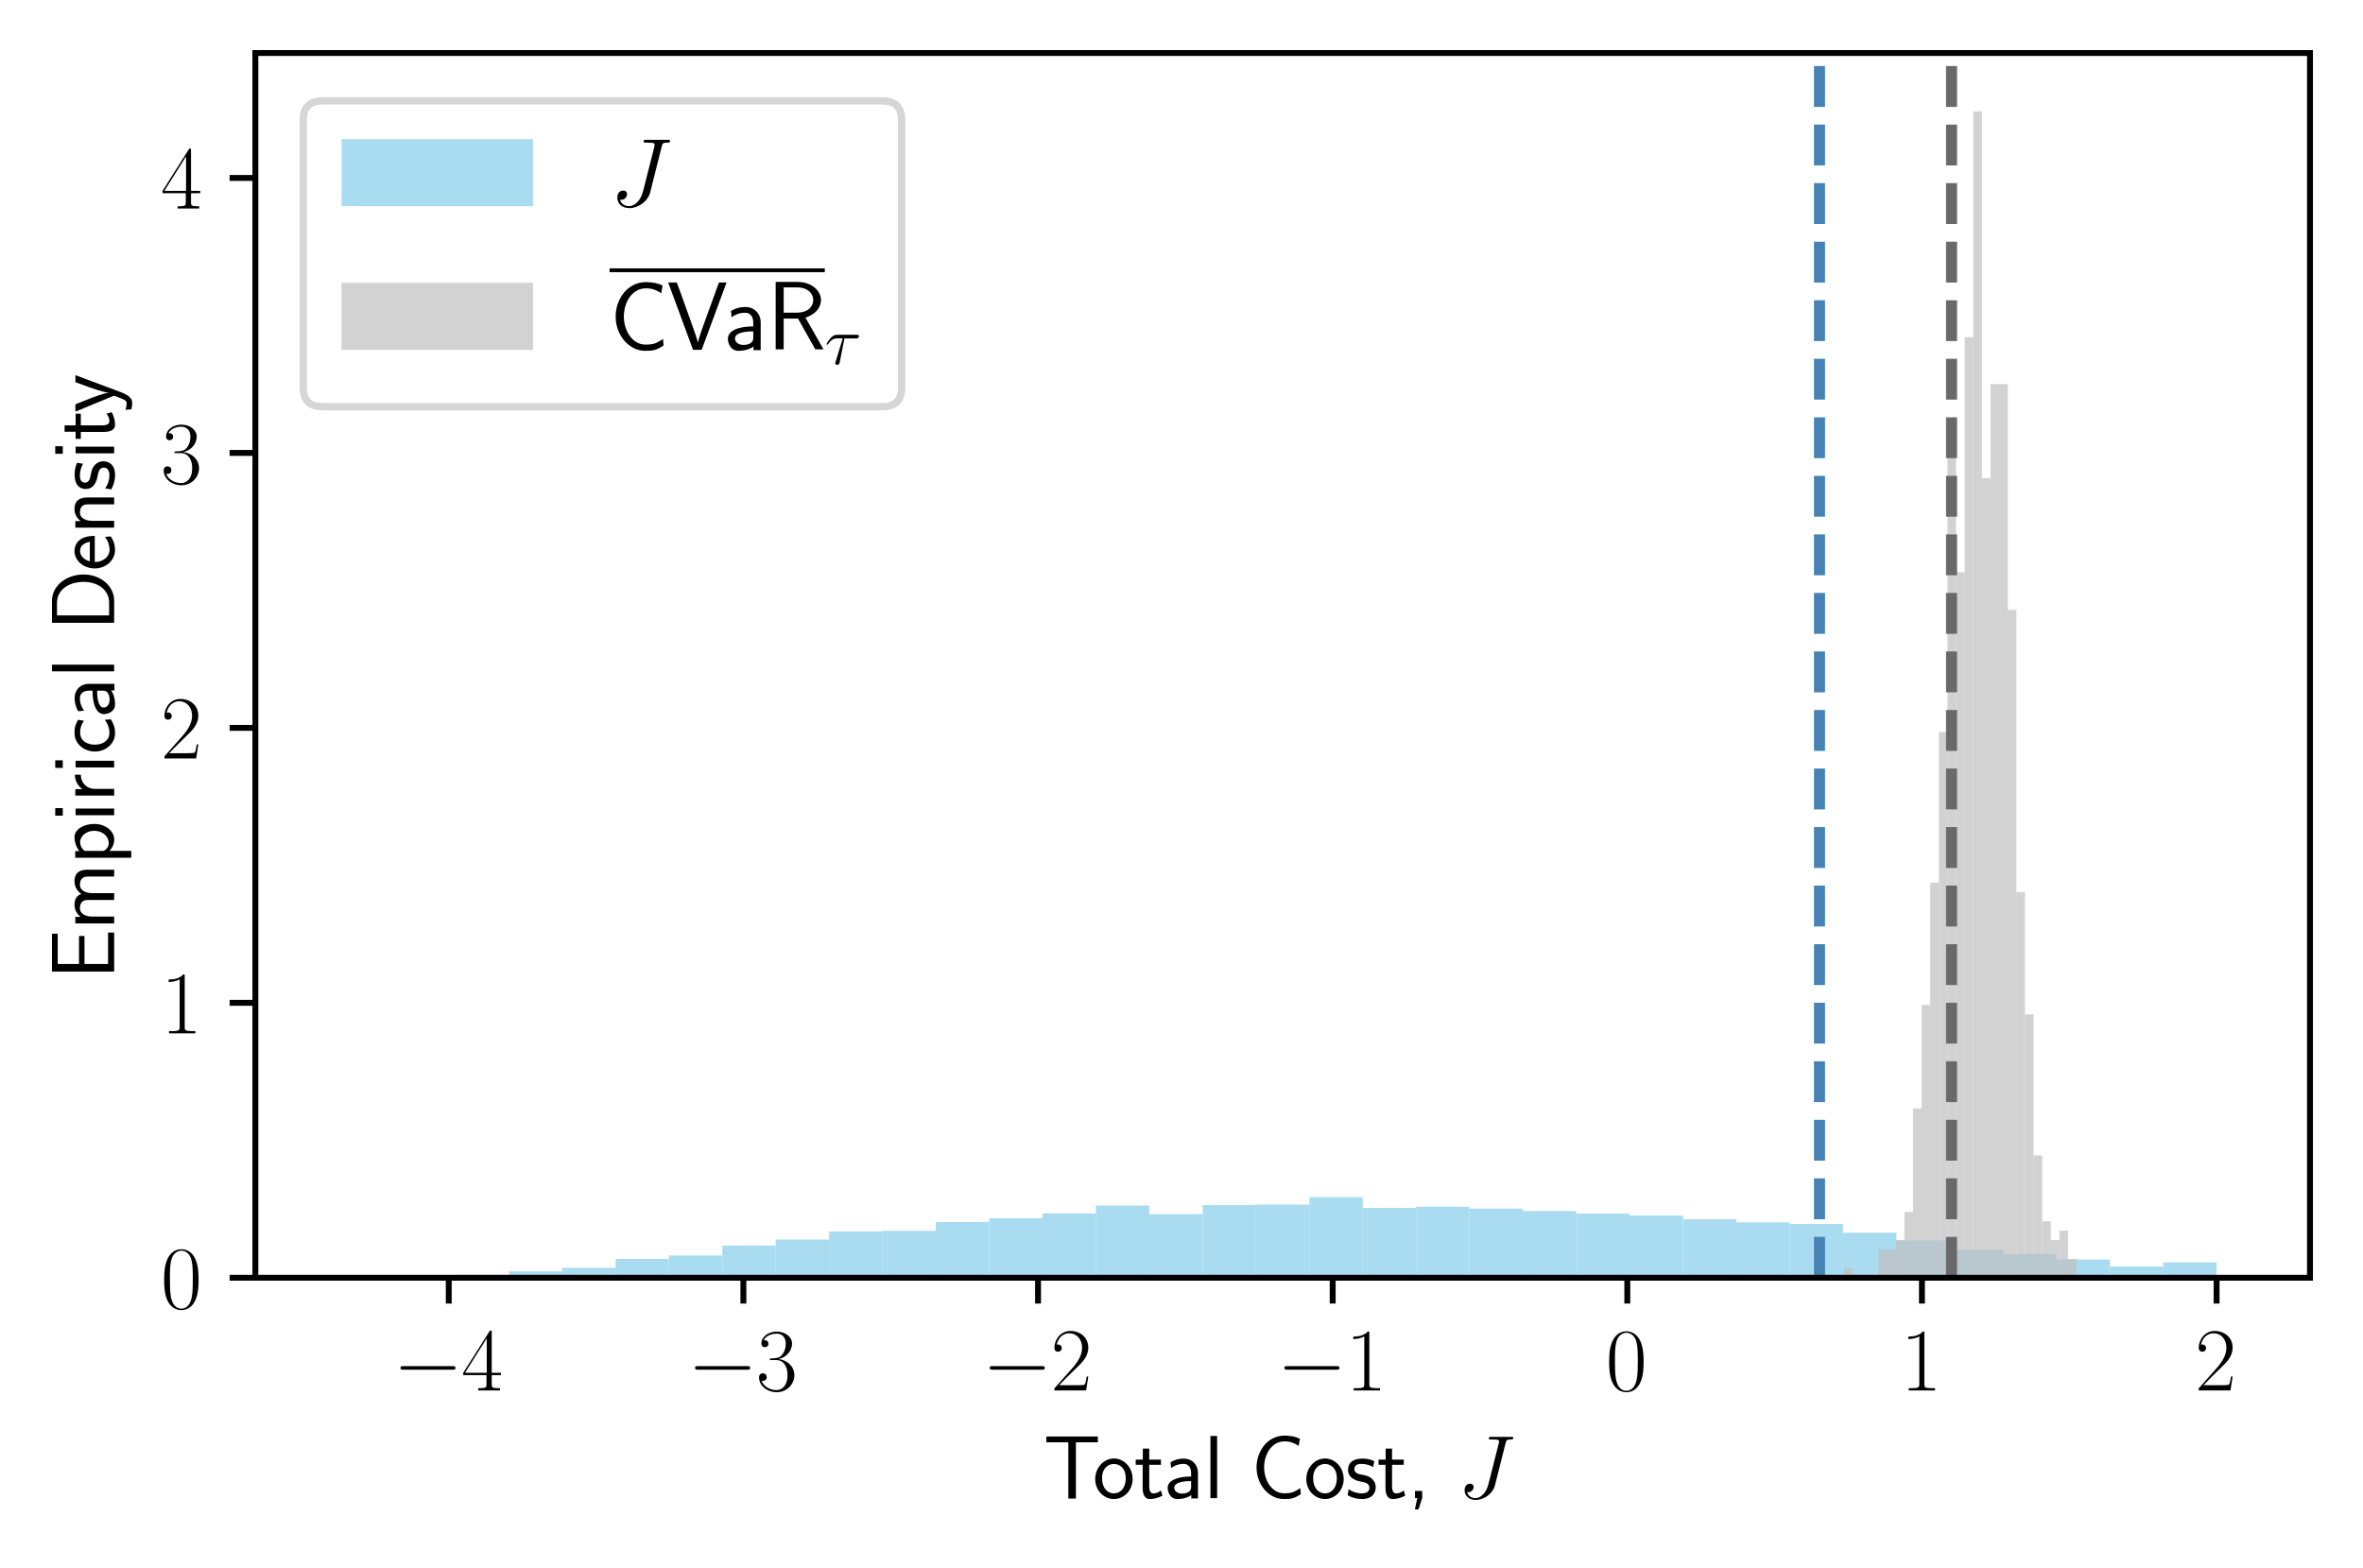 <?xml version="1.0" encoding="utf-8" standalone="no"?>
<!DOCTYPE svg PUBLIC "-//W3C//DTD SVG 1.1//EN"
  "http://www.w3.org/Graphics/SVG/1.1/DTD/svg11.dtd">
<svg xmlns:xlink="http://www.w3.org/1999/xlink" width="320.88pt" height="212.974pt" viewBox="0 0 320.88 212.974" xmlns="http://www.w3.org/2000/svg" version="1.1">
 <defs>
  <style type="text/css">*{stroke-linejoin: round; stroke-linecap: butt}</style>
 </defs>
 <g id="figure_1">
  <g id="patch_1">
   <path d="M 0 212.974 
L 320.88 212.974 
L 320.88 0 
L 0 0 
z
" style="fill: #ffffff"/>
  </g>
  <g id="axes_1">
   <g id="patch_2">
    <path d="M 34.68 173.52 
L 313.68 173.52 
L 313.68 7.2 
L 34.68 7.2 
z
" style="fill: #ffffff"/>
   </g>
   <g id="patch_3">
    <path d="M 47.362 173.52 
L 54.608 173.52 
L 54.608 173.396 
L 47.362 173.396 
z
" clip-path="url(#p671f3d8944)" style="fill: #87ceeb; opacity: 0.7"/>
   </g>
   <g id="patch_4">
    <path d="M 54.608 173.52 
L 61.855 173.52 
L 61.855 173.376 
L 54.608 173.376 
z
" clip-path="url(#p671f3d8944)" style="fill: #87ceeb; opacity: 0.7"/>
   </g>
   <g id="patch_5">
    <path d="M 61.855 173.52 
L 69.102 173.52 
L 69.102 173.128 
L 61.855 173.128 
z
" clip-path="url(#p671f3d8944)" style="fill: #87ceeb; opacity: 0.7"/>
   </g>
   <g id="patch_6">
    <path d="M 69.102 173.52 
L 76.349 173.52 
L 76.349 172.654 
L 69.102 172.654 
z
" clip-path="url(#p671f3d8944)" style="fill: #87ceeb; opacity: 0.7"/>
   </g>
   <g id="patch_7">
    <path d="M 76.349 173.52 
L 83.595 173.52 
L 83.595 172.159 
L 76.349 172.159 
z
" clip-path="url(#p671f3d8944)" style="fill: #87ceeb; opacity: 0.7"/>
   </g>
   <g id="patch_8">
    <path d="M 83.595 173.52 
L 90.842 173.52 
L 90.842 170.964 
L 83.595 170.964 
z
" clip-path="url(#p671f3d8944)" style="fill: #87ceeb; opacity: 0.7"/>
   </g>
   <g id="patch_9">
    <path d="M 90.842 173.52 
L 98.089 173.52 
L 98.089 170.49 
L 90.842 170.49 
z
" clip-path="url(#p671f3d8944)" style="fill: #87ceeb; opacity: 0.7"/>
   </g>
   <g id="patch_10">
    <path d="M 98.089 173.52 
L 105.336 173.52 
L 105.336 169.15 
L 98.089 169.15 
z
" clip-path="url(#p671f3d8944)" style="fill: #87ceeb; opacity: 0.7"/>
   </g>
   <g id="patch_11">
    <path d="M 105.336 173.52 
L 112.582 173.52 
L 112.582 168.325 
L 105.336 168.325 
z
" clip-path="url(#p671f3d8944)" style="fill: #87ceeb; opacity: 0.7"/>
   </g>
   <g id="patch_12">
    <path d="M 112.582 173.52 
L 119.829 173.52 
L 119.829 167.232 
L 112.582 167.232 
z
" clip-path="url(#p671f3d8944)" style="fill: #87ceeb; opacity: 0.7"/>
   </g>
   <g id="patch_13">
    <path d="M 119.829 173.52 
L 127.076 173.52 
L 127.076 167.15 
L 119.829 167.15 
z
" clip-path="url(#p671f3d8944)" style="fill: #87ceeb; opacity: 0.7"/>
   </g>
   <g id="patch_14">
    <path d="M 127.076 173.52 
L 134.323 173.52 
L 134.323 165.954 
L 127.076 165.954 
z
" clip-path="url(#p671f3d8944)" style="fill: #87ceeb; opacity: 0.7"/>
   </g>
   <g id="patch_15">
    <path d="M 134.323 173.52 
L 141.569 173.52 
L 141.569 165.439 
L 134.323 165.439 
z
" clip-path="url(#p671f3d8944)" style="fill: #87ceeb; opacity: 0.7"/>
   </g>
   <g id="patch_16">
    <path d="M 141.569 173.52 
L 148.816 173.52 
L 148.816 164.779 
L 141.569 164.779 
z
" clip-path="url(#p671f3d8944)" style="fill: #87ceeb; opacity: 0.7"/>
   </g>
   <g id="patch_17">
    <path d="M 148.816 173.52 
L 156.063 173.52 
L 156.063 163.707 
L 148.816 163.707 
z
" clip-path="url(#p671f3d8944)" style="fill: #87ceeb; opacity: 0.7"/>
   </g>
   <g id="patch_18">
    <path d="M 156.063 173.52 
L 163.31 173.52 
L 163.31 164.882 
L 156.063 164.882 
z
" clip-path="url(#p671f3d8944)" style="fill: #87ceeb; opacity: 0.7"/>
   </g>
   <g id="patch_19">
    <path d="M 163.31 173.52 
L 170.556 173.52 
L 170.556 163.645 
L 163.31 163.645 
z
" clip-path="url(#p671f3d8944)" style="fill: #87ceeb; opacity: 0.7"/>
   </g>
   <g id="patch_20">
    <path d="M 170.556 173.52 
L 177.803 173.52 
L 177.803 163.584 
L 170.556 163.584 
z
" clip-path="url(#p671f3d8944)" style="fill: #87ceeb; opacity: 0.7"/>
   </g>
   <g id="patch_21">
    <path d="M 177.803 173.52 
L 185.05 173.52 
L 185.05 162.573 
L 177.803 162.573 
z
" clip-path="url(#p671f3d8944)" style="fill: #87ceeb; opacity: 0.7"/>
   </g>
   <g id="patch_22">
    <path d="M 185.05 173.52 
L 192.297 173.52 
L 192.297 164.037 
L 185.05 164.037 
z
" clip-path="url(#p671f3d8944)" style="fill: #87ceeb; opacity: 0.7"/>
   </g>
   <g id="patch_23">
    <path d="M 192.297 173.52 
L 199.543 173.52 
L 199.543 163.872 
L 192.297 163.872 
z
" clip-path="url(#p671f3d8944)" style="fill: #87ceeb; opacity: 0.7"/>
   </g>
   <g id="patch_24">
    <path d="M 199.543 173.52 
L 206.79 173.52 
L 206.79 164.14 
L 199.543 164.14 
z
" clip-path="url(#p671f3d8944)" style="fill: #87ceeb; opacity: 0.7"/>
   </g>
   <g id="patch_25">
    <path d="M 206.79 173.52 
L 214.037 173.52 
L 214.037 164.449 
L 206.79 164.449 
z
" clip-path="url(#p671f3d8944)" style="fill: #87ceeb; opacity: 0.7"/>
   </g>
   <g id="patch_26">
    <path d="M 214.037 173.52 
L 221.284 173.52 
L 221.284 164.8 
L 214.037 164.8 
z
" clip-path="url(#p671f3d8944)" style="fill: #87ceeb; opacity: 0.7"/>
   </g>
   <g id="patch_27">
    <path d="M 221.284 173.52 
L 228.53 173.52 
L 228.53 165.068 
L 221.284 165.068 
z
" clip-path="url(#p671f3d8944)" style="fill: #87ceeb; opacity: 0.7"/>
   </g>
   <g id="patch_28">
    <path d="M 228.53 173.52 
L 235.777 173.52 
L 235.777 165.583 
L 228.53 165.583 
z
" clip-path="url(#p671f3d8944)" style="fill: #87ceeb; opacity: 0.7"/>
   </g>
   <g id="patch_29">
    <path d="M 235.777 173.52 
L 243.024 173.52 
L 243.024 165.996 
L 235.777 165.996 
z
" clip-path="url(#p671f3d8944)" style="fill: #87ceeb; opacity: 0.7"/>
   </g>
   <g id="patch_30">
    <path d="M 243.024 173.52 
L 250.271 173.52 
L 250.271 166.222 
L 243.024 166.222 
z
" clip-path="url(#p671f3d8944)" style="fill: #87ceeb; opacity: 0.7"/>
   </g>
   <g id="patch_31">
    <path d="M 250.271 173.52 
L 257.517 173.52 
L 257.517 167.397 
L 250.271 167.397 
z
" clip-path="url(#p671f3d8944)" style="fill: #87ceeb; opacity: 0.7"/>
   </g>
   <g id="patch_32">
    <path d="M 257.517 173.52 
L 264.764 173.52 
L 264.764 168.449 
L 257.517 168.449 
z
" clip-path="url(#p671f3d8944)" style="fill: #87ceeb; opacity: 0.7"/>
   </g>
   <g id="patch_33">
    <path d="M 264.764 173.52 
L 272.011 173.52 
L 272.011 169.686 
L 264.764 169.686 
z
" clip-path="url(#p671f3d8944)" style="fill: #87ceeb; opacity: 0.7"/>
   </g>
   <g id="patch_34">
    <path d="M 272.011 173.52 
L 279.258 173.52 
L 279.258 170.283 
L 272.011 170.283 
z
" clip-path="url(#p671f3d8944)" style="fill: #87ceeb; opacity: 0.7"/>
   </g>
   <g id="patch_35">
    <path d="M 279.258 173.52 
L 286.504 173.52 
L 286.504 171.046 
L 279.258 171.046 
z
" clip-path="url(#p671f3d8944)" style="fill: #87ceeb; opacity: 0.7"/>
   </g>
   <g id="patch_36">
    <path d="M 286.504 173.52 
L 293.751 173.52 
L 293.751 171.994 
L 286.504 171.994 
z
" clip-path="url(#p671f3d8944)" style="fill: #87ceeb; opacity: 0.7"/>
   </g>
   <g id="patch_37">
    <path d="M 293.751 173.52 
L 300.998 173.52 
L 300.998 171.438 
L 293.751 171.438 
z
" clip-path="url(#p671f3d8944)" style="fill: #87ceeb; opacity: 0.7"/>
   </g>
   <g id="patch_38">
    <path d="M 250.42 173.52 
L 251.59 173.52 
L 251.59 172.243 
L 250.42 172.243 
z
" clip-path="url(#p671f3d8944)" style="fill: #c0c0c0; opacity: 0.7"/>
   </g>
   <g id="patch_39">
    <path d="M 251.59 173.52 
L 252.759 173.52 
L 252.759 173.52 
L 251.59 173.52 
z
" clip-path="url(#p671f3d8944)" style="fill: #c0c0c0; opacity: 0.7"/>
   </g>
   <g id="patch_40">
    <path d="M 252.759 173.52 
L 253.929 173.52 
L 253.929 173.52 
L 252.759 173.52 
z
" clip-path="url(#p671f3d8944)" style="fill: #c0c0c0; opacity: 0.7"/>
   </g>
   <g id="patch_41">
    <path d="M 253.929 173.52 
L 255.098 173.52 
L 255.098 173.52 
L 253.929 173.52 
z
" clip-path="url(#p671f3d8944)" style="fill: #c0c0c0; opacity: 0.7"/>
   </g>
   <g id="patch_42">
    <path d="M 255.098 173.52 
L 256.268 173.52 
L 256.268 169.688 
L 255.098 169.688 
z
" clip-path="url(#p671f3d8944)" style="fill: #c0c0c0; opacity: 0.7"/>
   </g>
   <g id="patch_43">
    <path d="M 256.268 173.52 
L 257.437 173.52 
L 257.437 169.688 
L 256.268 169.688 
z
" clip-path="url(#p671f3d8944)" style="fill: #c0c0c0; opacity: 0.7"/>
   </g>
   <g id="patch_44">
    <path d="M 257.437 173.52 
L 258.607 173.52 
L 258.607 168.41 
L 257.437 168.41 
z
" clip-path="url(#p671f3d8944)" style="fill: #c0c0c0; opacity: 0.7"/>
   </g>
   <g id="patch_45">
    <path d="M 258.607 173.52 
L 259.776 173.52 
L 259.776 164.578 
L 258.607 164.578 
z
" clip-path="url(#p671f3d8944)" style="fill: #c0c0c0; opacity: 0.7"/>
   </g>
   <g id="patch_46">
    <path d="M 259.776 173.52 
L 260.946 173.52 
L 260.946 150.526 
L 259.776 150.526 
z
" clip-path="url(#p671f3d8944)" style="fill: #c0c0c0; opacity: 0.7"/>
   </g>
   <g id="patch_47">
    <path d="M 260.946 173.52 
L 262.115 173.52 
L 262.115 136.475 
L 260.946 136.475 
z
" clip-path="url(#p671f3d8944)" style="fill: #c0c0c0; opacity: 0.7"/>
   </g>
   <g id="patch_48">
    <path d="M 262.115 173.52 
L 263.284 173.52 
L 263.284 119.868 
L 262.115 119.868 
z
" clip-path="url(#p671f3d8944)" style="fill: #c0c0c0; opacity: 0.7"/>
   </g>
   <g id="patch_49">
    <path d="M 263.284 173.52 
L 264.454 173.52 
L 264.454 99.43 
L 263.284 99.43 
z
" clip-path="url(#p671f3d8944)" style="fill: #c0c0c0; opacity: 0.7"/>
   </g>
   <g id="patch_50">
    <path d="M 264.454 173.52 
L 265.623 173.52 
L 265.623 57.275 
L 264.454 57.275 
z
" clip-path="url(#p671f3d8944)" style="fill: #c0c0c0; opacity: 0.7"/>
   </g>
   <g id="patch_51">
    <path d="M 265.623 173.52 
L 266.793 173.52 
L 266.793 77.714 
L 265.623 77.714 
z
" clip-path="url(#p671f3d8944)" style="fill: #c0c0c0; opacity: 0.7"/>
   </g>
   <g id="patch_52">
    <path d="M 266.793 173.52 
L 267.962 173.52 
L 267.962 45.778 
L 266.793 45.778 
z
" clip-path="url(#p671f3d8944)" style="fill: #c0c0c0; opacity: 0.7"/>
   </g>
   <g id="patch_53">
    <path d="M 267.962 173.52 
L 269.132 173.52 
L 269.132 15.12 
L 267.962 15.12 
z
" clip-path="url(#p671f3d8944)" style="fill: #c0c0c0; opacity: 0.7"/>
   </g>
   <g id="patch_54">
    <path d="M 269.132 173.52 
L 270.301 173.52 
L 270.301 64.939 
L 269.132 64.939 
z
" clip-path="url(#p671f3d8944)" style="fill: #c0c0c0; opacity: 0.7"/>
   </g>
   <g id="patch_55">
    <path d="M 270.301 173.52 
L 271.471 173.52 
L 271.471 52.165 
L 270.301 52.165 
z
" clip-path="url(#p671f3d8944)" style="fill: #c0c0c0; opacity: 0.7"/>
   </g>
   <g id="patch_56">
    <path d="M 271.471 173.52 
L 272.64 173.52 
L 272.64 52.165 
L 271.471 52.165 
z
" clip-path="url(#p671f3d8944)" style="fill: #c0c0c0; opacity: 0.7"/>
   </g>
   <g id="patch_57">
    <path d="M 272.64 173.52 
L 273.81 173.52 
L 273.81 82.823 
L 272.64 82.823 
z
" clip-path="url(#p671f3d8944)" style="fill: #c0c0c0; opacity: 0.7"/>
   </g>
   <g id="patch_58">
    <path d="M 273.81 173.52 
L 274.979 173.52 
L 274.979 121.146 
L 273.81 121.146 
z
" clip-path="url(#p671f3d8944)" style="fill: #c0c0c0; opacity: 0.7"/>
   </g>
   <g id="patch_59">
    <path d="M 274.979 173.52 
L 276.149 173.52 
L 276.149 137.752 
L 274.979 137.752 
z
" clip-path="url(#p671f3d8944)" style="fill: #c0c0c0; opacity: 0.7"/>
   </g>
   <g id="patch_60">
    <path d="M 276.149 173.52 
L 277.318 173.52 
L 277.318 156.914 
L 276.149 156.914 
z
" clip-path="url(#p671f3d8944)" style="fill: #c0c0c0; opacity: 0.7"/>
   </g>
   <g id="patch_61">
    <path d="M 277.318 173.52 
L 278.488 173.52 
L 278.488 165.855 
L 277.318 165.855 
z
" clip-path="url(#p671f3d8944)" style="fill: #c0c0c0; opacity: 0.7"/>
   </g>
   <g id="patch_62">
    <path d="M 278.488 173.52 
L 279.657 173.52 
L 279.657 168.41 
L 278.488 168.41 
z
" clip-path="url(#p671f3d8944)" style="fill: #c0c0c0; opacity: 0.7"/>
   </g>
   <g id="patch_63">
    <path d="M 279.657 173.52 
L 280.827 173.52 
L 280.827 167.133 
L 279.657 167.133 
z
" clip-path="url(#p671f3d8944)" style="fill: #c0c0c0; opacity: 0.7"/>
   </g>
   <g id="patch_64">
    <path d="M 280.827 173.52 
L 281.996 173.52 
L 281.996 170.965 
L 280.827 170.965 
z
" clip-path="url(#p671f3d8944)" style="fill: #c0c0c0; opacity: 0.7"/>
   </g>
   <g id="matplotlib.axis_1">
    <g id="xtick_1">
     <g id="line2d_1">
      <defs>
       <path id="md53f91bf60" d="M 0 0 
L 0 3.5 
" style="stroke: #000000; stroke-width: 0.8"/>
      </defs>
      <g>
       <use xlink:href="#md53f91bf60" x="60.938" y="173.52" style="stroke: #000000; stroke-width: 0.8"/>
      </g>
     </g>
     <g id="text_1">
      <!-- $\mathdefault{−4}$ -->
      <g transform="translate(53.362 188.822) scale(0.12 -0.12)">
       <defs>
        <path id="CMSY10-0" d="M 4218 1472 
C 4326 1472 4442 1472 4442 1600 
C 4442 1728 4326 1728 4218 1728 
L 755 1728 
C 646 1728 531 1728 531 1600 
C 531 1472 646 1472 755 1472 
L 4218 1472 
z
" transform="scale(0.016)"/>
        <path id="CMR17-34" d="M 2150 4122 
C 2150 4256 2144 4256 2029 4256 
L 128 1254 
L 128 1088 
L 1779 1088 
L 1779 457 
C 1779 224 1766 160 1318 160 
L 1197 160 
L 1197 0 
C 1402 0 1747 0 1965 0 
C 2182 0 2528 0 2733 0 
L 2733 160 
L 2611 160 
C 2163 160 2150 224 2150 457 
L 2150 1088 
L 2803 1088 
L 2803 1254 
L 2150 1254 
L 2150 4122 
z
M 1798 3703 
L 1798 1254 
L 256 1254 
L 1798 3703 
z
" transform="scale(0.016)"/>
       </defs>
       <use xlink:href="#CMSY10-0" transform="scale(0.996)"/>
       <use xlink:href="#CMR17-34" transform="translate(77.487 0) scale(0.996)"/>
      </g>
     </g>
    </g>
    <g id="xtick_2">
     <g id="line2d_2">
      <g>
       <use xlink:href="#md53f91bf60" x="100.948" y="173.52" style="stroke: #000000; stroke-width: 0.8"/>
      </g>
     </g>
     <g id="text_2">
      <!-- $\mathdefault{−3}$ -->
      <g transform="translate(93.372 188.822) scale(0.12 -0.12)">
       <defs>
        <path id="CMR17-33" d="M 1414 2157 
C 1984 2157 2234 1662 2234 1090 
C 2234 320 1824 25 1453 25 
C 1114 25 563 194 390 693 
C 422 680 454 680 486 680 
C 640 680 755 782 755 948 
C 755 1133 614 1216 486 1216 
C 378 1216 211 1165 211 926 
C 211 335 787 -128 1466 -128 
C 2176 -128 2720 430 2720 1085 
C 2720 1707 2208 2157 1600 2227 
C 2086 2328 2554 2756 2554 3329 
C 2554 3820 2048 4179 1472 4179 
C 890 4179 378 3829 378 3329 
C 378 3110 544 3072 627 3072 
C 762 3072 877 3155 877 3321 
C 877 3486 762 3569 627 3569 
C 602 3569 570 3569 544 3557 
C 730 3959 1235 4032 1459 4032 
C 1683 4032 2106 3925 2106 3320 
C 2106 3143 2080 2828 1862 2550 
C 1670 2304 1453 2304 1242 2284 
C 1210 2284 1062 2269 1037 2269 
C 992 2263 966 2257 966 2208 
C 966 2163 973 2157 1101 2157 
L 1414 2157 
z
" transform="scale(0.016)"/>
       </defs>
       <use xlink:href="#CMSY10-0" transform="scale(0.996)"/>
       <use xlink:href="#CMR17-33" transform="translate(77.487 0) scale(0.996)"/>
      </g>
     </g>
    </g>
    <g id="xtick_3">
     <g id="line2d_3">
      <g>
       <use xlink:href="#md53f91bf60" x="140.958" y="173.52" style="stroke: #000000; stroke-width: 0.8"/>
      </g>
     </g>
     <g id="text_3">
      <!-- $\mathdefault{−2}$ -->
      <g transform="translate(133.382 188.822) scale(0.12 -0.12)">
       <defs>
        <path id="CMR17-32" d="M 2669 989 
L 2554 989 
C 2490 536 2438 459 2413 420 
C 2381 369 1920 369 1830 369 
L 602 369 
C 832 619 1280 1072 1824 1597 
C 2214 1967 2669 2402 2669 3035 
C 2669 3790 2067 4224 1395 4224 
C 691 4224 262 3604 262 3030 
C 262 2780 448 2748 525 2748 
C 589 2748 781 2787 781 3010 
C 781 3207 614 3264 525 3264 
C 486 3264 448 3258 422 3245 
C 544 3790 915 4058 1306 4058 
C 1862 4058 2227 3617 2227 3035 
C 2227 2479 1901 2000 1536 1584 
L 262 146 
L 262 0 
L 2515 0 
L 2669 989 
z
" transform="scale(0.016)"/>
       </defs>
       <use xlink:href="#CMSY10-0" transform="scale(0.996)"/>
       <use xlink:href="#CMR17-32" transform="translate(77.487 0) scale(0.996)"/>
      </g>
     </g>
    </g>
    <g id="xtick_4">
     <g id="line2d_4">
      <g>
       <use xlink:href="#md53f91bf60" x="180.968" y="173.52" style="stroke: #000000; stroke-width: 0.8"/>
      </g>
     </g>
     <g id="text_4">
      <!-- $\mathdefault{−1}$ -->
      <g transform="translate(173.392 188.822) scale(0.12 -0.12)">
       <defs>
        <path id="CMR17-31" d="M 1702 4058 
C 1702 4192 1696 4192 1606 4192 
C 1357 3916 979 3827 621 3827 
C 602 3827 570 3827 563 3808 
C 557 3795 557 3782 557 3648 
C 755 3648 1088 3686 1344 3839 
L 1344 461 
C 1344 236 1331 160 781 160 
L 589 160 
L 589 0 
C 896 0 1216 0 1523 0 
C 1830 0 2150 0 2458 0 
L 2458 160 
L 2266 160 
C 1715 160 1702 230 1702 458 
L 1702 4058 
z
" transform="scale(0.016)"/>
       </defs>
       <use xlink:href="#CMSY10-0" transform="scale(0.996)"/>
       <use xlink:href="#CMR17-31" transform="translate(77.487 0) scale(0.996)"/>
      </g>
     </g>
    </g>
    <g id="xtick_5">
     <g id="line2d_5">
      <g>
       <use xlink:href="#md53f91bf60" x="220.978" y="173.52" style="stroke: #000000; stroke-width: 0.8"/>
      </g>
     </g>
     <g id="text_5">
      <!-- $\mathdefault{0}$ -->
      <g transform="translate(218.051 188.822) scale(0.12 -0.12)">
       <defs>
        <path id="CMR17-30" d="M 2688 2025 
C 2688 2416 2682 3080 2413 3591 
C 2176 4039 1798 4198 1466 4198 
C 1158 4198 768 4058 525 3597 
C 269 3118 243 2524 243 2025 
C 243 1661 250 1106 448 619 
C 723 -39 1216 -128 1466 -128 
C 1760 -128 2208 -7 2470 600 
C 2662 1042 2688 1559 2688 2025 
z
M 1466 -26 
C 1056 -26 813 325 723 812 
C 653 1188 653 1738 653 2096 
C 653 2588 653 2997 736 3387 
C 858 3929 1216 4096 1466 4096 
C 1728 4096 2067 3923 2189 3400 
C 2272 3036 2278 2607 2278 2096 
C 2278 1680 2278 1169 2202 792 
C 2067 95 1690 -26 1466 -26 
z
" transform="scale(0.016)"/>
       </defs>
       <use xlink:href="#CMR17-30" transform="scale(0.996)"/>
      </g>
     </g>
    </g>
    <g id="xtick_6">
     <g id="line2d_6">
      <g>
       <use xlink:href="#md53f91bf60" x="260.988" y="173.52" style="stroke: #000000; stroke-width: 0.8"/>
      </g>
     </g>
     <g id="text_6">
      <!-- $\mathdefault{1}$ -->
      <g transform="translate(258.061 188.822) scale(0.12 -0.12)">
       <use xlink:href="#CMR17-31" transform="scale(0.996)"/>
      </g>
     </g>
    </g>
    <g id="xtick_7">
     <g id="line2d_7">
      <g>
       <use xlink:href="#md53f91bf60" x="300.998" y="173.52" style="stroke: #000000; stroke-width: 0.8"/>
      </g>
     </g>
     <g id="text_7">
      <!-- $\mathdefault{2}$ -->
      <g transform="translate(298.071 188.822) scale(0.12 -0.12)">
       <use xlink:href="#CMR17-32" transform="scale(0.996)"/>
      </g>
     </g>
    </g>
    <g id="text_8">
     <!-- Total Cost, $J$ -->
     <g transform="translate(141.671 203.449) scale(0.12 -0.12)">
      <defs>
       <path id="CMSS17-54" d="M 2317 3968 
L 2848 3968 
C 2925 3968 3002 3968 3078 3968 
L 3878 3968 
L 3878 4376 
L 218 4376 
L 218 3968 
L 1018 3968 
C 1094 3968 1171 3968 1248 3968 
L 1779 3968 
L 1779 -32 
L 2317 -32 
L 2317 3968 
z
" transform="scale(0.016)"/>
       <path id="CMSS17-6f" d="M 2829 1356 
C 2829 2176 2221 2816 1504 2816 
C 768 2816 173 2157 173 1356 
C 173 544 787 -64 1498 -64 
C 2227 -64 2829 563 2829 1356 
z
M 1504 337 
C 1050 337 659 709 659 1408 
C 659 2151 1114 2427 1498 2427 
C 1914 2427 2342 2126 2342 1408 
C 2342 683 1926 337 1504 337 
z
" transform="scale(0.016)"/>
       <path id="CMSS17-74" d="M 1069 2368 
L 1901 2368 
L 1901 2737 
L 1069 2737 
L 1069 3520 
L 614 3520 
L 614 2737 
L 109 2737 
L 109 2368 
L 602 2368 
L 602 749 
C 602 384 685 -64 1107 -64 
C 1427 -64 1722 25 2003 172 
L 1901 548 
C 1747 414 1562 337 1363 337 
C 1082 337 1069 696 1069 856 
L 1069 2368 
z
" transform="scale(0.016)"/>
       <path id="CMSS17-61" d="M 2406 1791 
C 2406 2392 1978 2808 1402 2808 
C 1120 2808 813 2757 461 2553 
L 499 2135 
C 659 2248 934 2432 1395 2432 
C 1722 2432 1920 2180 1920 1782 
L 1920 1536 
C 896 1536 256 1238 256 726 
C 256 461 416 -64 947 -64 
C 1043 -64 1562 -64 1933 217 
L 1933 -19 
L 2406 -19 
L 2406 1791 
z
M 1920 816 
C 1920 701 1920 548 1728 434 
C 1562 325 1350 325 1261 325 
C 941 325 723 511 723 744 
C 723 1211 1722 1211 1920 1211 
L 1920 816 
z
" transform="scale(0.016)"/>
       <path id="CMSS17-6c" d="M 947 4416 
L 474 4416 
L 474 0 
L 947 0 
L 947 4416 
z
" transform="scale(0.016)"/>
       <path id="CMSS17-43" d="M 3501 714 
C 3072 427 2874 344 2355 344 
C 1459 344 934 1303 934 2179 
C 934 3112 1472 4032 2381 4032 
C 2790 4032 3059 3918 3386 3715 
L 3475 4217 
C 3168 4370 2778 4440 2387 4440 
C 1158 4440 397 3316 397 2179 
C 397 927 1299 -64 2323 -64 
C 2874 -64 3066 -19 3539 280 
L 3501 714 
z
" transform="scale(0.016)"/>
       <path id="CMSS17-73" d="M 2061 2627 
C 1683 2807 1389 2807 1197 2807 
C 742 2807 198 2648 198 2003 
C 198 1359 902 1218 1094 1179 
C 1389 1122 1715 1058 1715 740 
C 1715 337 1254 337 1171 337 
C 915 337 563 407 243 638 
L 166 210 
C 531 0 883 -64 1178 -64 
C 1965 -64 2163 416 2163 781 
C 2163 1094 1984 1305 1862 1401 
C 1651 1568 1574 1587 1050 1696 
C 960 1709 646 1779 646 2066 
C 646 2432 1050 2432 1139 2432 
C 1555 2432 1811 2303 1984 2208 
L 2061 2627 
z
" transform="scale(0.016)"/>
       <path id="CMSS17-2c" d="M 1088 6 
L 1088 510 
L 576 510 
L 576 0 
L 736 0 
L 570 -800 
L 826 -800 
L 1088 6 
z
" transform="scale(0.016)"/>
       <path id="CMMI12-4a" d="M 3418 3912 
C 3469 4103 3482 4167 3795 4167 
C 3898 4167 3962 4167 3962 4282 
C 3962 4352 3904 4352 3878 4352 
C 3770 4352 3648 4352 3533 4352 
L 3181 4352 
C 2912 4352 2630 4352 2362 4352 
C 2304 4352 2227 4352 2227 4237 
C 2227 4173 2278 4173 2278 4167 
L 2438 4167 
C 2950 4167 2950 4116 2950 4020 
C 2950 4013 2950 3969 2925 3868 
L 2189 960 
C 2022 312 1594 0 1286 0 
C 1069 0 762 100 685 431 
C 710 424 742 418 768 418 
C 979 418 1146 603 1146 788 
C 1146 890 1082 1024 890 1024 
C 774 1024 506 961 506 549 
C 506 151 838 -128 1299 -128 
C 1882 -128 2509 311 2662 915 
L 3418 3912 
z
" transform="scale(0.016)"/>
      </defs>
      <use xlink:href="#CMSS17-54" transform="scale(0.996)"/>
      <use xlink:href="#CMSS17-6f" transform="translate(56.012 0) scale(0.996)"/>
      <use xlink:href="#CMSS17-74" transform="translate(102.856 0) scale(0.996)"/>
      <use xlink:href="#CMSS17-61" transform="translate(136.687 0) scale(0.996)"/>
      <use xlink:href="#CMSS17-6c" transform="translate(181.609 0) scale(0.996)"/>
      <use xlink:href="#CMSS17-43" transform="translate(235.019 0) scale(0.996)"/>
      <use xlink:href="#CMSS17-6f" transform="translate(294.875 0) scale(0.996)"/>
      <use xlink:href="#CMSS17-73" transform="translate(341.719 0) scale(0.996)"/>
      <use xlink:href="#CMSS17-74" transform="translate(377.632 0) scale(0.996)"/>
      <use xlink:href="#CMSS17-2c" transform="translate(411.464 0) scale(0.996)"/>
      <use xlink:href="#CMMI12-4a" transform="translate(468.717 0) scale(0.996)"/>
     </g>
    </g>
   </g>
   <g id="matplotlib.axis_2">
    <g id="ytick_1">
     <g id="line2d_8">
      <defs>
       <path id="m9952d74347" d="M 0 0 
L -3.5 0 
" style="stroke: #000000; stroke-width: 0.8"/>
      </defs>
      <g>
       <use xlink:href="#m9952d74347" x="34.68" y="173.52" style="stroke: #000000; stroke-width: 0.8"/>
      </g>
     </g>
     <g id="text_9">
      <!-- $\mathdefault{0}$ -->
      <g transform="translate(21.827 177.671) scale(0.12 -0.12)">
       <use xlink:href="#CMR17-30" transform="scale(0.996)"/>
      </g>
     </g>
    </g>
    <g id="ytick_2">
     <g id="line2d_9">
      <g>
       <use xlink:href="#m9952d74347" x="34.68" y="136.182" style="stroke: #000000; stroke-width: 0.8"/>
      </g>
     </g>
     <g id="text_10">
      <!-- $\mathdefault{1}$ -->
      <g transform="translate(21.827 140.333) scale(0.12 -0.12)">
       <use xlink:href="#CMR17-31" transform="scale(0.996)"/>
      </g>
     </g>
    </g>
    <g id="ytick_3">
     <g id="line2d_10">
      <g>
       <use xlink:href="#m9952d74347" x="34.68" y="98.843" style="stroke: #000000; stroke-width: 0.8"/>
      </g>
     </g>
     <g id="text_11">
      <!-- $\mathdefault{2}$ -->
      <g transform="translate(21.827 102.994) scale(0.12 -0.12)">
       <use xlink:href="#CMR17-32" transform="scale(0.996)"/>
      </g>
     </g>
    </g>
    <g id="ytick_4">
     <g id="line2d_11">
      <g>
       <use xlink:href="#m9952d74347" x="34.68" y="61.505" style="stroke: #000000; stroke-width: 0.8"/>
      </g>
     </g>
     <g id="text_12">
      <!-- $\mathdefault{3}$ -->
      <g transform="translate(21.827 65.656) scale(0.12 -0.12)">
       <use xlink:href="#CMR17-33" transform="scale(0.996)"/>
      </g>
     </g>
    </g>
    <g id="ytick_5">
     <g id="line2d_12">
      <g>
       <use xlink:href="#m9952d74347" x="34.68" y="24.166" style="stroke: #000000; stroke-width: 0.8"/>
      </g>
     </g>
     <g id="text_13">
      <!-- $\mathdefault{4}$ -->
      <g transform="translate(21.827 28.317) scale(0.12 -0.12)">
       <use xlink:href="#CMR17-34" transform="scale(0.996)"/>
      </g>
     </g>
    </g>
    <g id="text_14">
     <!-- Empirical Density -->
     <g transform="translate(15.502 133.014) rotate(-90) scale(0.12 -0.12)">
      <defs>
       <path id="CMSS17-45" d="M 1958 433 
C 1446 433 1216 433 1101 433 
L 1101 2107 
L 3085 2107 
L 3085 2496 
L 1101 2496 
L 1101 4009 
L 1926 4009 
C 2003 4009 2080 4009 2157 4009 
L 3251 4009 
L 3251 4416 
L 563 4416 
L 563 0 
L 3334 0 
L 3334 433 
L 1958 433 
z
" transform="scale(0.016)"/>
       <path id="CMSS17-6d" d="M 4288 1877 
C 4288 2308 4179 2816 3462 2816 
C 2982 2816 2694 2516 2566 2331 
C 2451 2670 2182 2816 1798 2816 
C 1363 2816 1088 2568 941 2389 
L 941 2758 
L 474 2758 
L 474 0 
L 960 0 
L 960 1559 
C 960 1939 1101 2428 1555 2428 
C 2138 2428 2138 2016 2138 1829 
L 2138 0 
L 2624 0 
L 2624 1559 
C 2624 1939 2765 2428 3219 2428 
C 3802 2428 3802 2016 3802 1829 
L 3802 0 
L 4288 0 
L 4288 1877 
z
" transform="scale(0.016)"/>
       <path id="CMSS17-70" d="M 966 333 
C 1178 129 1466 -5 1773 -5 
C 2368 -5 2880 603 2880 1412 
C 2880 2159 2496 2816 1946 2816 
C 1626 2816 1242 2702 954 2472 
L 954 2765 
L 480 2765 
L 480 -1216 
L 966 -1216 
L 966 333 
z
M 966 2100 
C 1018 2176 1235 2415 1587 2415 
C 2035 2415 2394 1960 2394 1412 
C 2394 787 1958 384 1530 384 
C 1402 384 1267 415 1139 523 
C 966 674 966 768 966 857 
L 966 2100 
z
" transform="scale(0.016)"/>
       <path id="CMSS17-69" d="M 979 4183 
L 442 4183 
L 442 3648 
L 979 3648 
L 979 4183 
z
M 947 2739 
L 474 2739 
L 474 0 
L 947 0 
L 947 2739 
z
" transform="scale(0.016)"/>
       <path id="CMSS17-72" d="M 954 1363 
C 954 1965 1395 2368 1958 2368 
L 1958 2789 
C 1549 2789 1165 2585 934 2253 
L 934 2758 
L 480 2758 
L 480 0 
L 954 0 
L 954 1363 
z
" transform="scale(0.016)"/>
       <path id="CMSS17-63" d="M 2464 2541 
C 2464 2585 2170 2714 2093 2739 
C 1882 2816 1613 2816 1542 2816 
C 710 2816 211 2093 211 1363 
C 211 595 768 -64 1517 -64 
C 1946 -64 2253 76 2502 242 
L 2464 664 
C 2189 453 1869 337 1523 337 
C 1024 337 698 774 698 1369 
C 698 1831 909 2414 1549 2414 
C 1901 2414 2099 2343 2394 2145 
L 2464 2541 
z
" transform="scale(0.016)"/>
       <path id="CMSS17-44" d="M 570 4416 
L 570 0 
L 2144 0 
C 3194 0 4000 980 4000 2170 
C 4000 3398 3194 4416 2144 4416 
L 570 4416 
z
M 1094 357 
L 1094 4059 
L 2003 4059 
C 2861 4059 3475 3277 3475 2170 
C 3475 1107 2867 357 2003 357 
L 1094 357 
z
" transform="scale(0.016)"/>
       <path id="CMSS17-65" d="M 2502 1377 
C 2502 1590 2490 2003 2285 2345 
C 2061 2713 1696 2816 1421 2816 
C 755 2816 192 2188 192 1375 
C 192 582 774 -64 1510 -64 
C 1798 -64 2150 19 2470 248 
C 2470 274 2458 414 2451 420 
C 2451 433 2432 630 2432 656 
C 2125 407 1773 325 1517 325 
C 1107 325 666 667 646 1377 
L 2502 1377 
z
M 698 1728 
C 781 2084 1062 2421 1421 2421 
C 1517 2421 1965 2421 2080 1728 
L 698 1728 
z
" transform="scale(0.016)"/>
       <path id="CMSS17-6e" d="M 2618 1877 
C 2618 2283 2522 2816 1798 2816 
C 1389 2816 1120 2606 941 2389 
L 941 2758 
L 474 2758 
L 474 0 
L 960 0 
L 960 1559 
C 960 1964 1114 2428 1549 2428 
C 2112 2428 2131 2048 2131 1829 
L 2131 0 
L 2618 0 
L 2618 1877 
z
" transform="scale(0.016)"/>
       <path id="CMSS17-79" d="M 2675 2752 
L 2176 2752 
C 1632 1294 1446 702 1434 383 
L 1427 383 
C 1408 696 1126 1460 902 2007 
L 602 2752 
L 83 2752 
L 1216 13 
C 1146 -178 1043 -465 1011 -529 
C 870 -885 774 -885 672 -885 
C 646 -885 442 -885 211 -809 
L 250 -1229 
C 410 -1261 570 -1280 685 -1280 
C 845 -1280 1165 -1280 1459 -497 
L 2675 2752 
z
" transform="scale(0.016)"/>
      </defs>
      <use xlink:href="#CMSS17-45" transform="scale(0.996)"/>
      <use xlink:href="#CMSS17-6d" transform="translate(55.892 0) scale(0.996)"/>
      <use xlink:href="#CMSS17-70" transform="translate(130.121 0) scale(0.996)"/>
      <use xlink:href="#CMSS17-69" transform="translate(178.326 0) scale(0.996)"/>
      <use xlink:href="#CMSS17-72" transform="translate(200.507 0) scale(0.996)"/>
      <use xlink:href="#CMSS17-69" transform="translate(232.417 0) scale(0.996)"/>
      <use xlink:href="#CMSS17-63" transform="translate(254.597 0) scale(0.996)"/>
      <use xlink:href="#CMSS17-61" transform="translate(296.236 0) scale(0.996)"/>
      <use xlink:href="#CMSS17-6c" transform="translate(341.158 0) scale(0.996)"/>
      <use xlink:href="#CMSS17-44" transform="translate(394.568 0) scale(0.996)"/>
      <use xlink:href="#CMSS17-65" transform="translate(462.111 0) scale(0.996)"/>
      <use xlink:href="#CMSS17-6e" transform="translate(503.75 0) scale(0.996)"/>
      <use xlink:href="#CMSS17-73" transform="translate(551.955 0) scale(0.996)"/>
      <use xlink:href="#CMSS17-69" transform="translate(587.868 0) scale(0.996)"/>
      <use xlink:href="#CMSS17-74" transform="translate(610.049 0) scale(0.996)"/>
      <use xlink:href="#CMSS17-79" transform="translate(641.278 0) scale(0.996)"/>
     </g>
    </g>
   </g>
   <g id="line2d_13">
    <path d="M 247.076 173.52 
L 247.076 7.2 
" clip-path="url(#p671f3d8944)" style="fill: none; stroke-dasharray: 5.55,2.4; stroke-dashoffset: 0; stroke: #4682b4; stroke-width: 1.5"/>
   </g>
   <g id="line2d_14">
    <path d="M 265.009 173.52 
L 265.009 7.2 
" clip-path="url(#p671f3d8944)" style="fill: none; stroke-dasharray: 5.55,2.4; stroke-dashoffset: 0; stroke: #696969; stroke-width: 1.5"/>
   </g>
   <g id="patch_65">
    <path d="M 34.68 173.52 
L 34.68 7.2 
" style="fill: none; stroke: #000000; stroke-width: 0.8; stroke-linejoin: miter; stroke-linecap: square"/>
   </g>
   <g id="patch_66">
    <path d="M 313.68 173.52 
L 313.68 7.2 
" style="fill: none; stroke: #000000; stroke-width: 0.8; stroke-linejoin: miter; stroke-linecap: square"/>
   </g>
   <g id="patch_67">
    <path d="M 34.68 173.52 
L 313.68 173.52 
" style="fill: none; stroke: #000000; stroke-width: 0.8; stroke-linejoin: miter; stroke-linecap: square"/>
   </g>
   <g id="patch_68">
    <path d="M 34.68 7.2 
L 313.68 7.2 
" style="fill: none; stroke: #000000; stroke-width: 0.8; stroke-linejoin: miter; stroke-linecap: square"/>
   </g>
   <g id="legend_1">
    <g id="patch_69">
     <path d="M 43.78 55.227 
L 119.843 55.227 
Q 122.443 55.227 122.443 52.627 
L 122.443 16.3 
Q 122.443 13.7 119.843 13.7 
L 43.78 13.7 
Q 41.18 13.7 41.18 16.3 
L 41.18 52.627 
Q 41.18 55.227 43.78 55.227 
z
" style="fill: #ffffff; opacity: 0.8; stroke: #cccccc; stroke-linejoin: miter"/>
    </g>
    <g id="patch_70">
     <path d="M 46.38 28 
L 72.38 28 
L 72.38 18.9 
L 46.38 18.9 
z
" style="fill: #87ceeb; opacity: 0.7"/>
    </g>
    <g id="text_15">
     <!-- $J$ -->
     <g transform="translate(82.78 28) scale(0.13 -0.13)">
      <use xlink:href="#CMMI12-4a" transform="scale(0.996)"/>
     </g>
    </g>
    <g id="patch_71">
     <path d="M 46.38 47.509 
L 72.38 47.509 
L 72.38 38.409 
L 46.38 38.409 
z
" style="fill: #c0c0c0; opacity: 0.7"/>
    </g>
    <g id="text_16">
     <!-- $\overline{\textup{CVaR}}_{\tau}$ -->
     <g transform="translate(82.78 47.509) scale(0.13 -0.13)">
      <defs>
       <path id="CMSS17-56" d="M 3910 4416 
L 3411 4416 
L 2304 1362 
C 2272 1273 2074 688 2035 484 
L 2029 484 
C 1978 726 1773 1292 1664 1604 
L 922 3672 
L 646 4416 
L 83 4416 
L 1715 0 
L 2278 0 
L 3910 4416 
z
" transform="scale(0.016)"/>
       <path id="CMSS17-52" d="M 2522 2109 
L 2534 2115 
C 3533 2459 3539 3147 3539 3268 
C 3539 3873 2925 4453 2003 4453 
L 570 4453 
L 570 32 
L 1094 32 
L 1094 2048 
L 2035 2048 
L 3168 32 
L 3706 32 
L 2522 2109 
z
M 1094 2437 
L 1094 4096 
L 1933 4096 
C 2746 4096 3034 3637 3034 3267 
C 3034 2922 2778 2437 1933 2437 
L 1094 2437 
z
" transform="scale(0.016)"/>
       <path id="CMMI12-1c" d="M 1837 2408 
L 2899 2408 
C 2982 2408 3194 2408 3194 2612 
C 3194 2752 3072 2752 2957 2752 
L 1197 2752 
C 1050 2752 832 2752 538 2440 
C 371 2255 166 1917 166 1879 
C 166 1841 198 1828 237 1828 
C 282 1828 288 1847 320 1885 
C 653 2408 986 2408 1146 2408 
L 1677 2408 
L 1011 223 
C 979 127 979 114 979 95 
C 979 25 1024 -64 1152 -64 
C 1350 -64 1382 108 1402 203 
L 1837 2408 
z
" transform="scale(0.016)"/>
      </defs>
      <use xlink:href="#CMSS17-43" transform="scale(0.996)"/>
      <use xlink:href="#CMSS17-56" transform="translate(59.856 0) scale(0.996)"/>
      <use xlink:href="#CMSS17-61" transform="translate(119.471 0) scale(0.996)"/>
      <use xlink:href="#CMSS17-52" transform="translate(164.393 0) scale(0.996)"/>
      <use xlink:href="#CMMI12-1c" transform="translate(224.809 -14.944) scale(0.697)"/>
      <path d="M 0 81.14 
L 224.809 81.14 
L 224.809 85.125 
L 0 85.125 
L 0 81.14 
z
"/>
     </g>
    </g>
   </g>
  </g>
 </g>
 <defs>
  <clipPath id="p671f3d8944">
   <rect x="34.68" y="7.2" width="279" height="166.32"/>
  </clipPath>
 </defs>
</svg>
